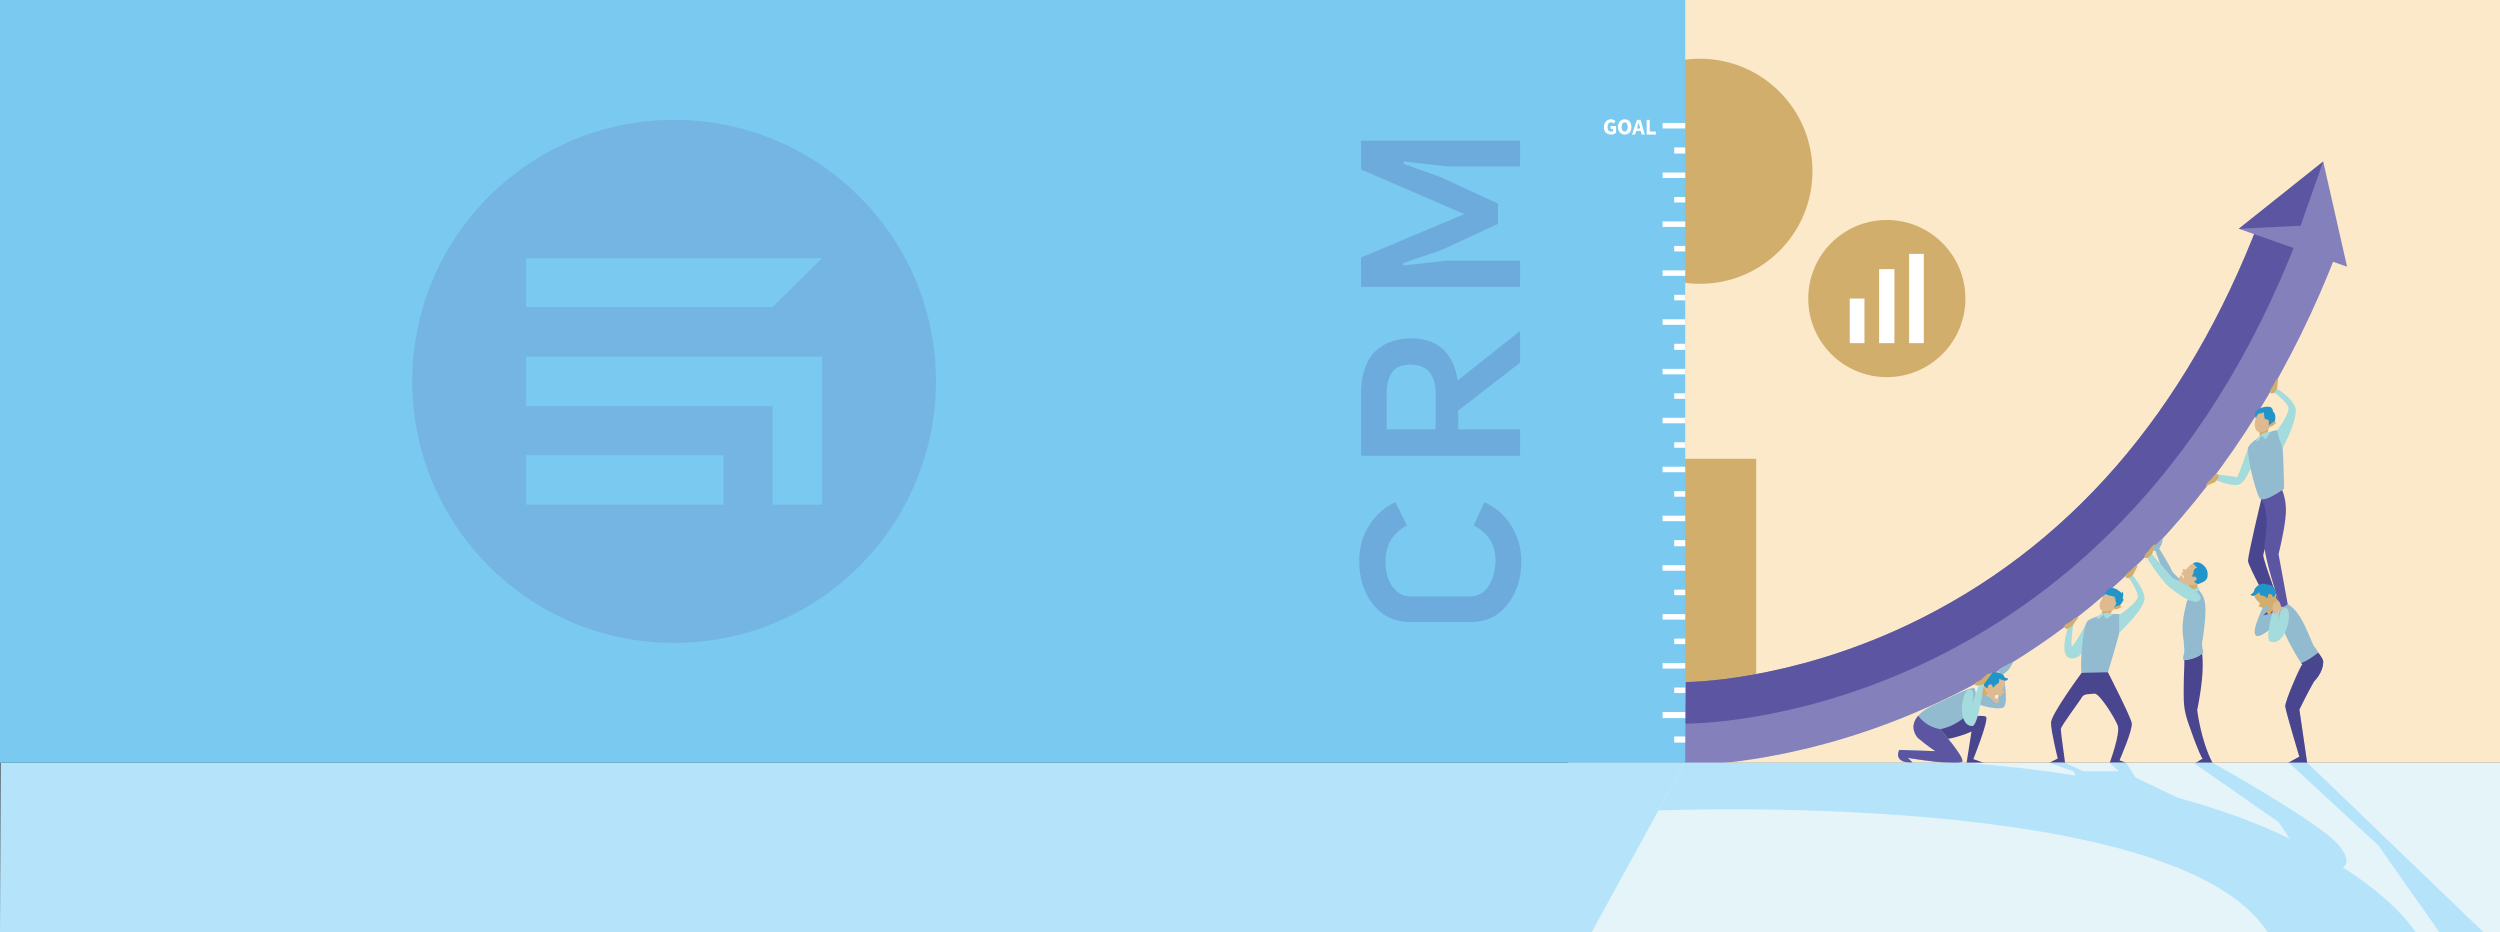 <?xml version="1.0" encoding="UTF-8"?>
<!DOCTYPE svg PUBLIC "-//W3C//DTD SVG 1.1//EN" "http://www.w3.org/Graphics/SVG/1.1/DTD/svg11.dtd">
<!-- Creator: CorelDRAW X7 -->
<svg xmlns="http://www.w3.org/2000/svg" xml:space="preserve" width="100%" height="100%" version="1.1" style="shape-rendering:geometricPrecision; text-rendering:geometricPrecision; image-rendering:optimizeQuality; fill-rule:evenodd; clip-rule:evenodd"
viewBox="0 0 4087 1524"
 xmlns:xlink="http://www.w3.org/1999/xlink">
 <rect x="0" y="0" width="4087" height="1524" fill="#333333" stroke="none"/>
 <defs>
  <style type="text/css">
   <![CDATA[
    .fil13 {fill:#D2AE6D}
    .fil18 {fill:#74B5E3}
    .fil1 {fill:#D2AE6D}
    .fil0 {fill:#FCE9CA}
    .fil14 {fill:white}
    .fil11 {fill:#E4F4F9;fill-rule:nonzero}
    .fil12 {fill:#B5E4FA;fill-rule:nonzero}
    .fil10 {fill:#A4DBDD;fill-rule:nonzero}
    .fil4 {fill:#92BBD0;fill-rule:nonzero}
    .fil15 {fill:#79C9F0;fill-rule:nonzero}
    .fil2 {fill:#8480BC;fill-rule:nonzero}
    .fil17 {fill:#6DABDD;fill-rule:nonzero}
    .fil8 {fill:#2195CA;fill-rule:nonzero}
    .fil3 {fill:#5C56A2;fill-rule:nonzero}
    .fil6 {fill:#4A458F;fill-rule:nonzero}
    .fil5 {fill:#D2AE6D;fill-rule:nonzero}
    .fil7 {fill:#DFB990;fill-rule:nonzero}
    .fil9 {fill:#F0F0F1;fill-rule:nonzero}
    .fil16 {fill:white;fill-rule:nonzero}
   ]]>
  </style>
 </defs>
 <g id="Layer_x0020_1">
  <g id="_1697552385872">
   <rect class="fil0" x="2563" width="1524" height="1247"/>
   <rect class="fil1" x="2645" y="750" width="226" height="421"/>
   <path class="fil2" d="M3822 408c-74,193 -176,357 -302,489 -102,106 -220,190 -351,251 -214,100 -391,103 -413,103 -1,0 -1,0 -2,0l1 -68 1 -68c1,0 165,0 362,-93 262,-124 456,-347 576,-662l64 24 64 24z"/>
   <path class="fil3" d="M3758 384c-309,808 -1003,799 -1003,799l1 -68c1,0 165,0 362,-93 262,-124 456,-347 576,-662l64 24z"/>
   <polygon class="fil2" points="3798,264 3660,374 3837,436 "/>
   <polygon class="fil3" points="3660,374 3761,369 3798,264 "/>
   <path class="fil4" d="M3225 1129c4,-3 38,16 40,16 3,0 6,-44 6,-44 0,0 -6,-3 -4,-6 3,-3 24,-13 24,-13 0,0 -5,14 -16,20 0,0 9,45 1,54 -8,8 -79,-9 -51,-27z"/>
   <path class="fil5" d="M3244 1121c-4,5 -14,6 -14,6l2 16c0,0 9,-7 21,-6l-9 -16z"/>
   <path class="fil6" d="M3162 1178c0,0 81,-12 85,-6 4,7 -21,69 -21,69l17 6 -28 0 8 -51c0,0 -53,24 -66,6 -12,-19 5,-24 5,-24z"/>
   <path class="fil4" d="M3172 1192l0 0c2,3 39,45 36,53 -4,8 -89,-6 -89,-6l8 8c-34,0 -22,-21 -22,-21l59 2c0,0 -14,-9 -29,-22 0,0 -16,-17 1,-36 5,-6 13,-12 26,-18 53,-25 66,-33 74,-23 8,10 -21,55 -64,63z"/>
   <path class="fil7" d="M3253 1104c9,-4 20,-2 23,6 5,11 -4,16 -2,19 1,1 4,4 4,4l-5 1 -2 4c0,0 -8,-5 -10,0 -1,6 7,4 7,4 0,0 0,8 -4,8 -4,-1 -37,-32 -11,-46z"/>
   <path class="fil8" d="M3258 1124l2 -1c0,0 1,-3 4,-4 4,-2 5,-5 4,-9l10 3c0,0 4,0 5,-4 0,0 -6,0 -7,-4 -2,-4 -17,-11 -25,-1 0,0 -10,1 -8,17l5 4 2 0c0,0 -2,-4 3,-6 4,-2 5,5 5,5z"/>
   <path class="fil9" d="M3228 1125l7 -4c0,0 5,10 5,19l-9 8c0,0 0,-15 -3,-23z"/>
   <path class="fil5" d="M3231 1115l7 -3c0,0 11,-11 13,-11l2 1c0,0 2,-3 4,-2l-14 19 -9 2c0,0 -10,-1 -3,-6z"/>
   <path class="fil10" d="M3243 1119c0,0 -9,69 -19,68 -26,-1 -17,-61 -4,-60 14,1 -1,36 -1,36l16 -42 8 -2z"/>
   <path class="fil10" d="M3219 1163c0,0 -5,6 -4,13 0,0 -6,-25 10,-28 0,0 -4,13 -6,15z"/>
   <path class="fil3" d="M3208 1245c-4,8 -89,-6 -89,-6l8 8c-34,0 -22,-21 -22,-21l59 2c0,0 -14,-9 -29,-22 0,0 -16,-17 1,-36 0,0 11,18 36,22l0 0c2,3 39,45 36,53z"/>
   <path class="fil5" d="M3460 992c0,0 -12,7 -11,19l-16 0c0,0 5,-10 4,-16 0,0 20,-4 23,-3z"/>
   <path class="fil10" d="M3413 1015c0,0 -23,43 -26,41 -2,-2 2,-34 2,-34l-9 6c0,0 -14,44 4,48 18,4 24,-19 34,-28l-5 -33z"/>
   <path class="fil4" d="M3413 1015c11,-9 48,-15 56,-9 5,4 -23,93 -23,93 0,0 -41,13 -43,1 -3,-11 2,-78 10,-85z"/>
   <path class="fil6" d="M3446 1099c0,0 37,72 39,83 2,11 -20,61 -20,61l11 4 -27 0c0,0 18,-49 13,-61 -5,-13 -30,-53 -38,-52 -9,1 -16,0 -20,5 -3,6 -35,48 -35,53 0,5 7,55 7,55l-26 0 14 -7c0,0 -11,-44 -11,-58 -1,-13 50,-82 50,-82l43 -1z"/>
   <path class="fil10" d="M3427 1009l4 3 8 -7 4 7 12 -8c0,0 -13,-7 -28,5z"/>
   <path class="fil5" d="M3380 1028c0,0 -7,0 -5,-5 2,-4 9,-6 9,-6 0,0 10,-9 12,-8 3,1 1,2 -1,4 -1,2 -4,5 -6,9 -2,3 -9,6 -9,6z"/>
   <path class="fil7" d="M3464 970c12,8 2,25 -16,29 -19,4 -16,-11 -14,-16 2,-4 13,-26 30,-13z"/>
   <path class="fil5" d="M3463 989c0,0 5,1 5,3 -1,2 -10,6 -12,3 -1,-3 7,-6 7,-6z"/>
   <path class="fil8" d="M3459 978c0,0 -2,5 1,8 0,0 -2,6 -4,6l0 1c0,0 7,-4 9,-3 0,0 5,-4 6,-10l1 4c0,0 1,-3 -2,-6 0,0 3,-8 -1,-11l0 3c0,0 -10,-10 -18,-9 -8,2 -14,16 -14,16l5 -6c0,0 10,5 15,3 0,0 -2,1 -4,1 0,0 3,2 5,0 0,0 -1,3 -1,5l2 -2z"/>
   <path class="fil10" d="M3465 1005c0,0 30,-20 30,-30 0,-9 -15,-31 -15,-31l5 -5c0,0 19,21 21,38 1,18 -41,57 -41,57 0,0 -2,-20 0,-29z"/>
   <path class="fil5" d="M3481 945c0,0 -8,1 -6,-3 1,-5 7,-8 7,-8 0,0 9,-10 11,-10 3,1 1,2 0,4 -1,3 -3,6 -5,10 -1,3 -7,7 -7,7z"/>
   <path class="fil4" d="M3587 964c0,0 -32,-21 -37,-32 -4,-10 -20,-35 -20,-35 0,0 7,-12 5,-16 0,0 -17,14 -16,17 2,3 5,3 5,3 0,0 10,31 18,41 8,10 40,43 40,43l5 -21z"/>
   <path class="fil5" d="M3593 953c-2,7 1,16 1,16l-15 5c0,0 2,-11 -3,-21l17 0z"/>
   <path class="fil7" d="M3603 938c1,-9 -7,-18 -15,-17 -11,1 -12,11 -15,10 -1,0 -5,-1 -5,-1l1 4 -3 4c0,0 7,5 4,8l-4 -6c0,0 -6,6 -4,10 2,3 41,18 41,-12z"/>
   <path class="fil8" d="M3584 943l0 -3c0,0 2,-1 2,-5 0,-3 2,-6 6,-7l-7 -7c0,0 3,-2 7,-2 8,1 18,10 17,20 0,7 -1,11 -16,16l-5 -3 -1 -2c0,0 4,0 4,-4 0,-5 -7,-3 -7,-3z"/>
   <path class="fil6" d="M3617 1247c0,0 -19,4 -31,2 0,0 14,-8 15,-9 -3,1 -27,-65 -28,-73 -4,-16 -3,-32 -3,-48 0,-13 1,-26 1,-40l0 0 0 0c12,-1 23,-5 29,-11 1,8 1,15 1,21 0,29 -9,72 -9,72 0,0 6,50 25,86z"/>
   <path class="fil4" d="M3601 1045c-1,3 -1,6 -1,9 0,1 0,1 0,2 0,4 2,8 2,11 -6,6 -18,11 -31,12 -1,0 -3,-1 -2,-3 0,-4 2,-8 2,-12 0,-5 -1,-10 -1,-15 -1,-7 -2,-14 -2,-20 0,-13 2,-25 5,-37 5,-28 22,-27 22,-27 11,13 14,25 6,80z"/>
   <path class="fil10" d="M3596 965l-2 -5 -16 7 1 16c0,0 5,-16 17,-18z"/>
   <path class="fil5" d="M3512 912c0,0 -7,2 -6,-3 1,-4 6,-8 6,-8 0,0 8,-11 10,-11 3,0 1,2 0,4 0,3 -2,6 -3,10 -1,4 -7,8 -7,8z"/>
   <path class="fil10" d="M3518 906l34 39c0,0 52,23 45,35 -10,16 -55,-24 -55,-24 -16,-18 -31,-42 -31,-42l7 -8z"/>
   <path class="fil4" d="M3702 988c0,0 -23,44 -14,51 8,7 46,-30 46,-30 0,0 -11,-26 -32,-21z"/>
   <path class="fil6" d="M3697 815c0,0 -22,92 -22,102 1,10 38,77 38,77l-13 12 31 -8c0,0 -32,-83 -31,-91 1,-8 26,-80 26,-80l-32 -13 3 1z"/>
   <path class="fil5" d="M3720 976c3,6 12,11 12,11l-8 14c0,0 -6,-10 -17,-13l13 -12z"/>
   <path class="fil4" d="M3736 1155c1,9 23,82 23,82l-22 12 35 0 -13 -89c0,0 13,-27 24,-46 0,0 15,-14 15,-32 0,-5 -4,-9 -8,-15 -2,-4 -5,-8 -8,-12 -9,-19 -27,-76 -57,-69 -12,3 11,59 37,98 1,1 1,1 2,2l0 0c-3,2 -29,61 -28,69z"/>
   <path class="fil5" d="M3706 957c-10,-1 -20,5 -21,13 0,12 11,14 9,18 0,0 -2,4 -2,4l4 0 4 3c0,0 6,-8 9,-3 3,5 -5,6 -5,6 0,0 3,8 7,6 3,-2 24,-42 -5,-47z"/>
   <path class="fil8" d="M3708 977l-3 0c0,0 -1,-2 -5,-3 -4,0 -7,-2 -6,-6l-9 6c0,0 -4,1 -6,-2 0,0 5,-2 6,-6 0,-5 11,-16 22,-10 0,0 11,-2 14,14l-3 5 -3 1c0,0 1,-4 -4,-5 -5,0 -3,6 -3,6z"/>
   <path class="fil9" d="M3734 985l-5 -6c0,0 -8,8 -11,17l5 10c0,0 6,-14 11,-21z"/>
   <path class="fil6" d="M3759 1237l-22 12 35 0 -13 -89c0,0 13,-27 24,-46 0,0 15,-14 15,-32 0,-5 -4,-9 -8,-15 -7,5 -17,13 -28,17 1,1 1,1 2,2l0 0c-3,2 -29,61 -28,69 1,9 23,82 23,82z"/>
   <path class="fil10" d="M3715 1001c0,0 -13,46 -3,48 25,8 38,-51 25,-55 -14,-3 -12,34 -12,34l0 -24 -10 -3z"/>
   <path class="fil10" d="M3725 1028c0,0 3,7 -1,14 0,0 15,-22 1,-30 0,0 0,14 0,16z"/>
   <path class="fil3" d="M3729 797c0,0 9,16 8,41 -1,24 -12,68 -12,68l15 82 -21 13 6 -18c0,0 -25,-77 -23,-93 10,-57 -5,-73 -5,-73l32 -20z"/>
   <path class="fil5" d="M3713 693c0,0 -9,10 -4,21l-15 6c0,0 1,-12 -1,-17 0,0 17,-10 20,-10z"/>
   <path class="fil10" d="M3676 730c0,0 -17,50 -19,50 -10,-2 -31,-4 -31,-4l-7 7c0,0 15,8 33,10 19,2 22,-22 31,-31l-7 -32z"/>
   <path class="fil4" d="M3676 730c8,-13 41,-30 51,-26 6,2 7,95 7,95 0,0 -34,25 -40,15 -7,-10 -23,-76 -18,-84z"/>
   <path class="fil10" d="M3688 720l4 1 5 -9 7 6 8 -12c0,0 -14,-2 -24,14z"/>
   <path class="fil5" d="M3627 781c0,0 1,-7 -3,-6 -5,1 -8,7 -8,7 0,0 -10,9 -10,12 0,2 2,0 4,-1 3,-1 6,-3 10,-4 3,-2 7,-8 7,-8z"/>
   <path class="fil7" d="M3710 670c15,5 10,24 -6,34 -16,9 -18,-6 -18,-11 0,-5 4,-29 24,-23z"/>
   <path class="fil5" d="M3715 689c0,0 5,0 6,2 0,1 -8,8 -10,6 -2,-2 4,-8 4,-8z"/>
   <path class="fil10" d="M3723 703c0,0 21,-28 18,-37 -2,-9 -24,-25 -24,-25l3 -7c0,0 25,14 32,31 7,16 -20,67 -20,67 0,0 -9,-19 -9,-29z"/>
   <path class="fil5" d="M3718 642c0,0 -6,3 -7,-1 0,-5 5,-10 5,-10 0,0 5,-12 8,-13 2,0 0,1 0,4 0,2 -1,6 -1,10 0,4 -5,10 -5,10z"/>
   <path class="fil8" d="M3700 674c2,0 1,10 3,11 3,1 6,2 6,2l0 9c0,0 6,-7 10,-7 0,0 3,-12 -3,-16 0,0 0,-8 -7,-8 -7,-1 -23,3 -23,14l2 5c0,0 3,-9 6,-8 3,0 6,-2 6,-2z"/>
   <path class="fil7" d="M3715 1001c0,0 -1,-13 3,-15 3,-3 5,-4 7,-3 3,1 4,9 4,9l5 0c0,0 1,4 -3,4 -5,0 -8,8 -8,8 0,0 -3,2 -8,-3z"/>
   <polygon class="fil11" points="4087,1247 4087,1524 2563,1524 2563,1247 "/>
   <path class="fil12" d="M2602 1524l152 -277c-918,0 -1835,0 -2753,0l-1 277c867,0 1735,0 2602,0z"/>
   <path class="fil12" d="M3830 1418c7,-4 12,-14 -8,-38 -34,-38 -205,-133 -205,-133l-31 0 139 97 18 27c-49,-24 -110,-47 -183,-67l-69 -33 -15 -24 -27 0 15 14 -58 0 -30 -14 -26 0 40 14 3 7c-55,-9 -115,-16 -180,-21l-459 0 -43 78c0,0 846,-36 996,199l242 0c0,0 -29,-49 -119,-106z"/>
   <polygon class="fil12" points="4060,1524 3772,1247 3742,1247 3888,1382 3988,1524 "/>
   <g>
    <circle class="fil13" transform="matrix(-7.69202E-015 -0.29 -0.29 7.69205E-015 3084.57 488.092)" r="443"/>
    <path class="fil14" d="M3024 488l0 73 24 0 0 -73 -24 0zm97 73l24 0c0,-49 0,-97 0,-146l-24 0c0,41 0,105 0,146zm-49 -121l0 0 0 0 0 10 0 111 25 0 0 -121 -25 0z"/>
   </g>
   <circle class="fil13" cx="2779" cy="280" r="184"/>
   <polygon class="fil15" points="2755,1247 1378,1247 0,1247 0,0 1378,0 2755,0 "/>
   <g>
    <path class="fil16" d="M2622 208c0,8 5,12 12,12 3,0 6,-1 8,-3l0 -11 -9 0 0 5 4 0 0 4c-1,0 -2,0 -3,0 -4,0 -6,-2 -6,-7 0,-5 2,-8 6,-8 2,0 3,1 4,2l3 -4c-1,-1 -4,-3 -7,-3 -7,0 -12,5 -12,13zm34 12c7,0 11,-5 11,-12 0,-8 -4,-13 -11,-13 -6,0 -11,5 -11,13 0,7 5,12 11,12zm0 -5c-3,0 -5,-3 -5,-7 0,-5 2,-8 5,-8 3,0 5,3 5,8 0,4 -2,7 -5,7zm20 -5l1 -2c0,-3 1,-6 2,-8l0 0c0,2 1,5 2,8l0 2 -5 0zm8 10l5 0 -7 -24 -6 0 -8 24 5 0 2 -6 7 0 2 6zm8 0l15 0 0 -5 -10 0 0 -19 -5 0 0 24z"/>
    <polygon class="fil16" points="2755,210 2718,210 2718,201 2755,201 "/>
    <polygon class="fil16" points="2755,251 2737,251 2737,241 2755,241 "/>
    <polygon class="fil16" points="2755,291 2718,291 2718,282 2755,282 "/>
    <polygon class="fil16" points="2755,331 2737,331 2737,322 2755,322 "/>
    <polygon class="fil16" points="2755,371 2718,371 2718,362 2755,362 "/>
    <polygon class="fil16" points="2755,411 2737,411 2737,402 2755,402 "/>
    <polygon class="fil16" points="2755,451 2718,451 2718,442 2755,442 "/>
    <polygon class="fil16" points="2755,491 2737,491 2737,482 2755,482 "/>
    <polygon class="fil16" points="2755,531 2718,531 2718,522 2755,522 "/>
    <polygon class="fil16" points="2755,572 2737,572 2737,562 2755,562 "/>
    <polygon class="fil16" points="2755,612 2718,612 2718,603 2755,603 "/>
    <polygon class="fil16" points="2755,652 2737,652 2737,643 2755,643 "/>
    <polygon class="fil16" points="2755,692 2718,692 2718,683 2755,683 "/>
    <polygon class="fil16" points="2755,732 2737,732 2737,723 2755,723 "/>
    <polygon class="fil16" points="2755,772 2718,772 2718,763 2755,763 "/>
    <polygon class="fil16" points="2755,812 2737,812 2737,803 2755,803 "/>
    <polygon class="fil16" points="2755,852 2718,852 2718,843 2755,843 "/>
    <polygon class="fil16" points="2755,893 2737,893 2737,883 2755,883 "/>
    <polygon class="fil16" points="2755,933 2718,933 2718,924 2755,924 "/>
    <polygon class="fil16" points="2755,973 2737,973 2737,964 2755,964 "/>
    <polygon class="fil16" points="2755,1013 2718,1013 2718,1004 2755,1004 "/>
    <polygon class="fil16" points="2755,1053 2737,1053 2737,1044 2755,1044 "/>
    <polygon class="fil16" points="2755,1093 2718,1093 2718,1084 2755,1084 "/>
    <polygon class="fil16" points="2755,1133 2737,1133 2737,1124 2755,1124 "/>
    <polygon class="fil16" points="2755,1174 2718,1174 2718,1164 2755,1164 "/>
    <polygon class="fil16" points="2755,1214 2737,1214 2737,1204 2755,1204 "/>
   </g>
   <path class="fil17" d="M2306 1017c-26,0 -47,-10 -63,-31 -14,-19 -21,-42 -21,-69 0,-20 5,-39 15,-56 11,-18 25,-31 44,-40l19 38c-23,12 -35,32 -35,59 0,15 3,28 10,39 8,12 18,18 31,18l97 0c13,0 24,-6 31,-18 7,-11 10,-24 11,-39 0,-28 -12,-47 -36,-59l18 -38c19,9 34,22 45,41 10,17 15,35 15,56 0,27 -7,49 -21,68 -15,21 -36,31 -63,31l-97 0zm179 -476l0 52 -101 78 0 31 101 0 0 43 -260 0 0 -101c0,-27 6,-48 18,-64 14,-17 35,-26 62,-27 45,0 71,23 78,69l102 -81zm-138 103c0,-32 -14,-48 -42,-48 -26,0 -38,16 -38,48l0 58 80 0 0 -58zm138 -218l0 43 -260 0 0 -48 169 -71 -169 -73 0 -47 260 0 0 42 -120 0 -70 -8 0 4 61 22 93 43 0 33 -93 43 -62 21 0 4 72 -8 119 0z"/>
   <path class="fil18" d="M1102 196c236,0 428,191 428,427 0,237 -192,428 -428,428 -236,0 -428,-191 -428,-428 0,-236 192,-427 428,-427zm81 548l0 81 -323 0 0 -81 323 0zm-323 -242l0 -80c161,0 323,0 484,0l-81 80c-134,0 -269,0 -403,0zm484 81c0,81 0,161 0,242l-81 0 0 -161 0 0 -403 0 0 -81c161,0 323,0 484,0z"/>
  </g>
 </g>
</svg>

